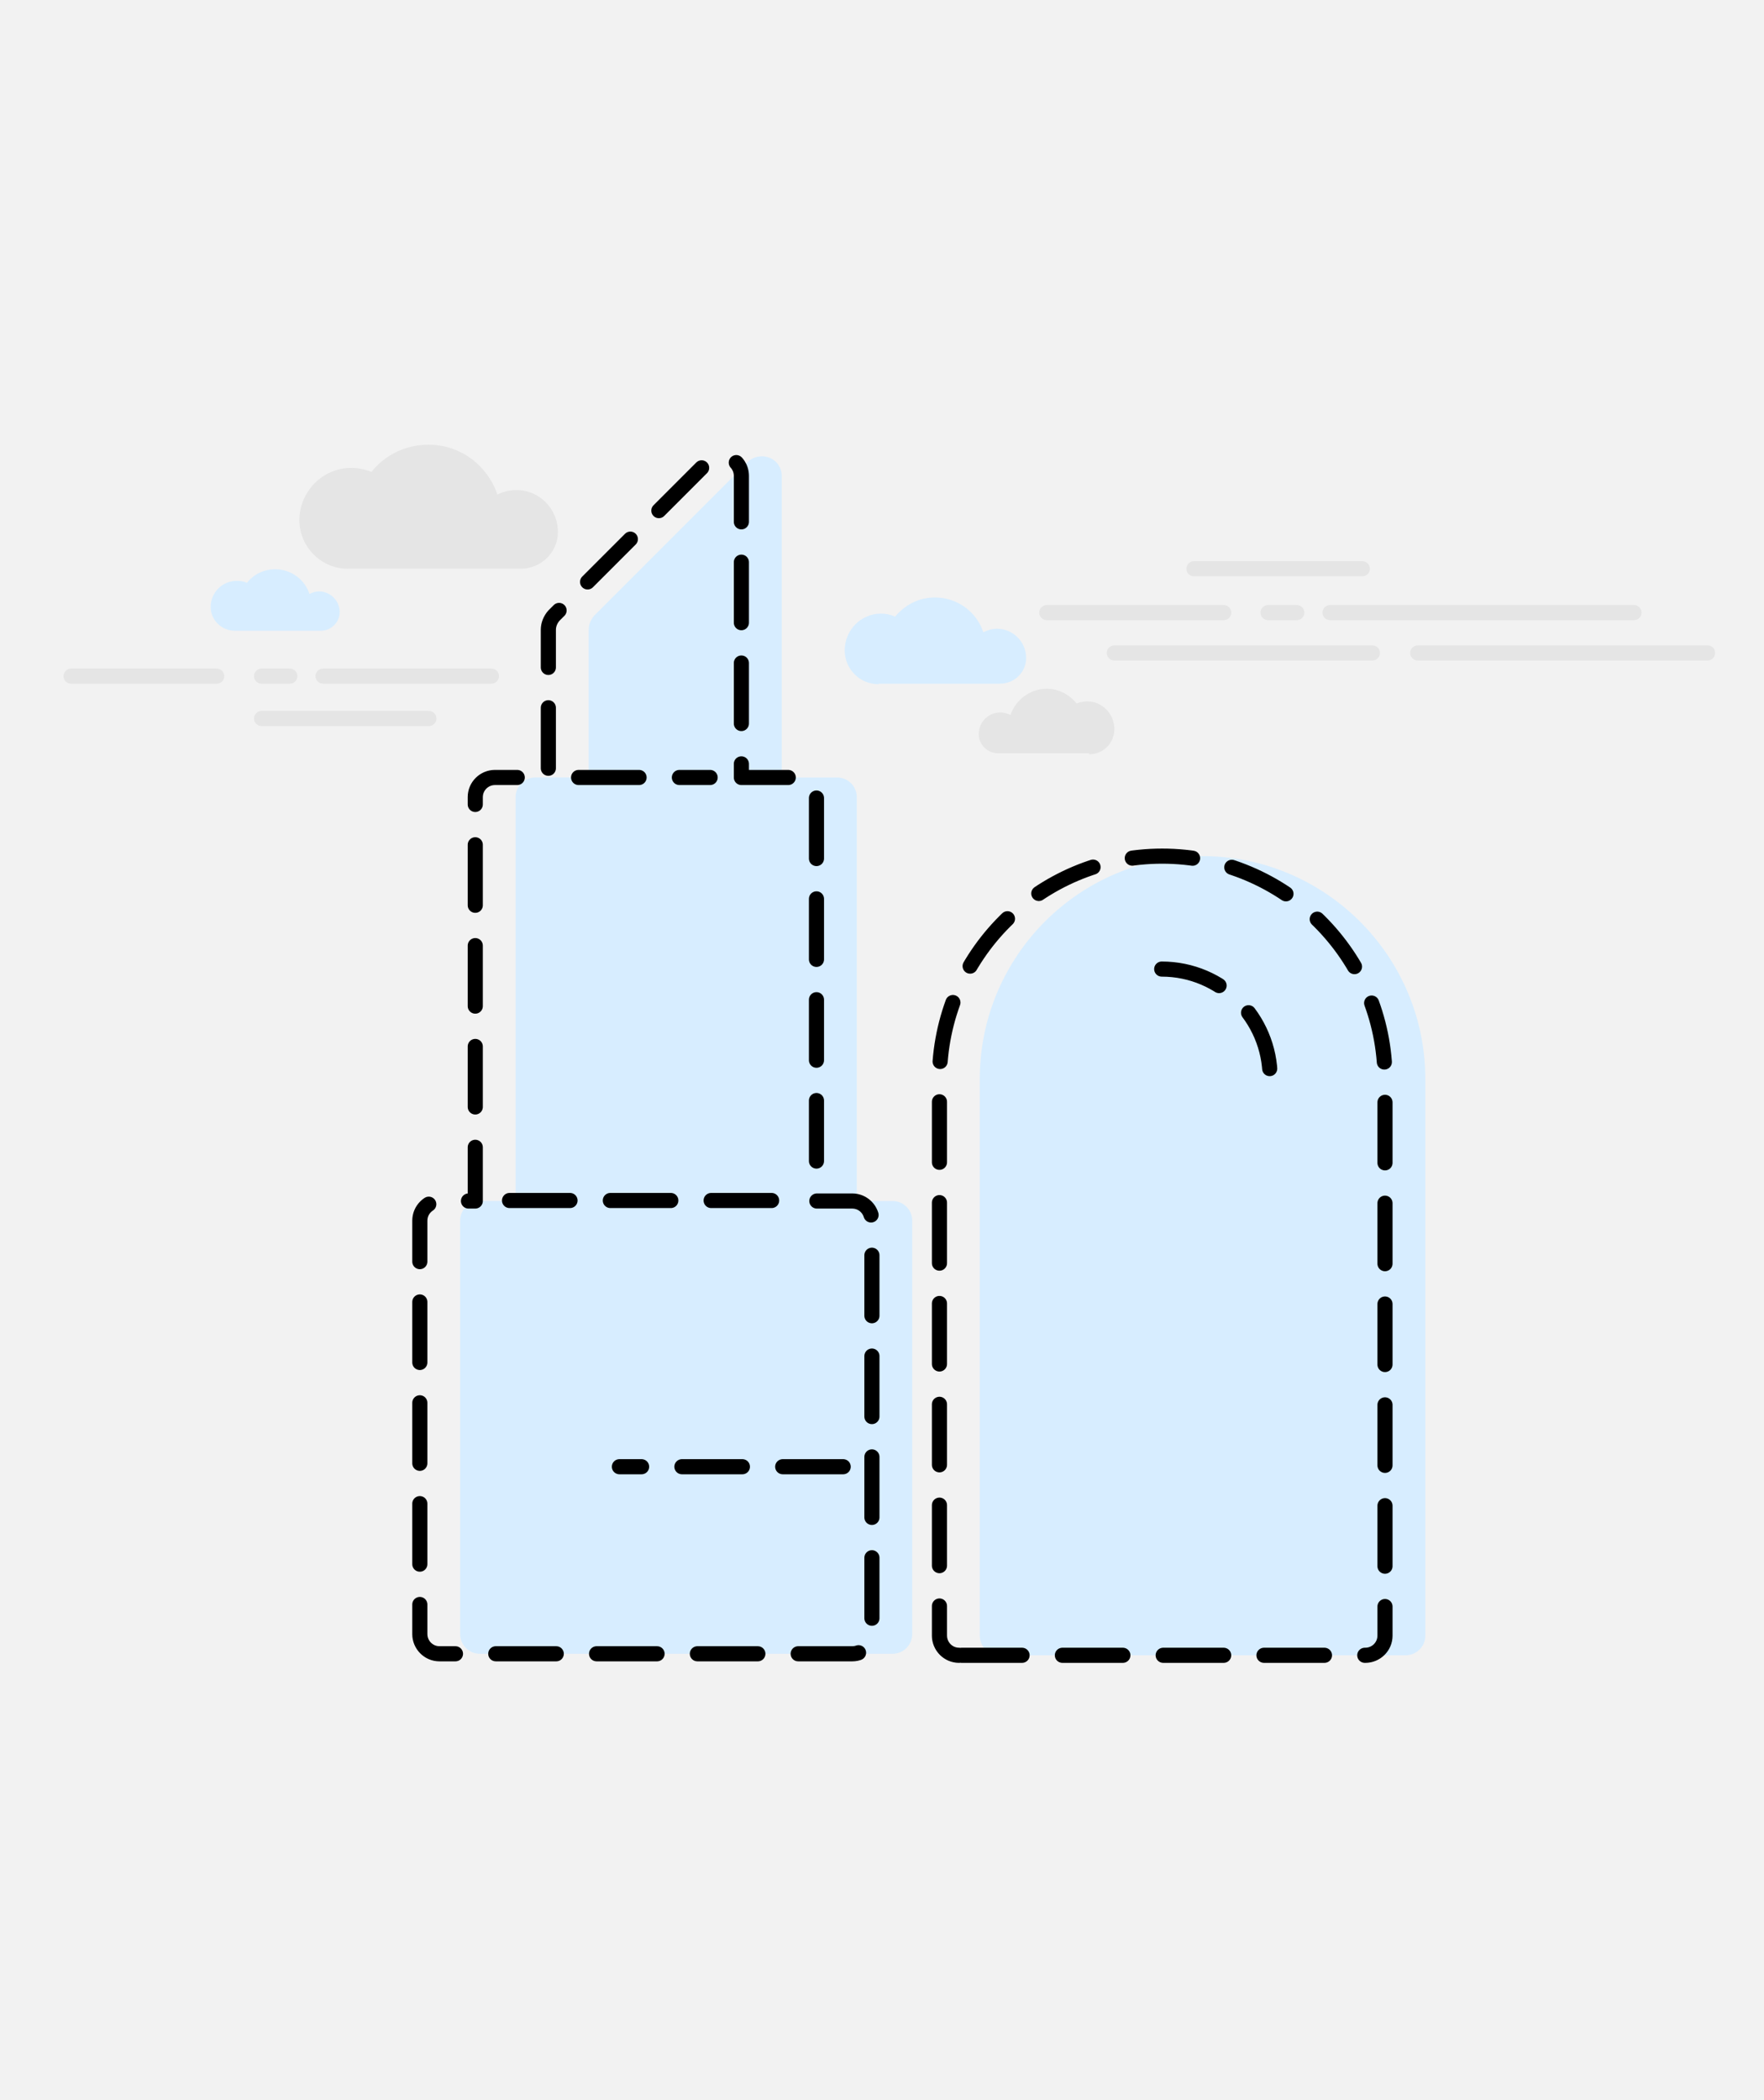 <svg id="svg_help_product_0" xmlns="http://www.w3.org/2000/svg" viewBox="0 0 350 416.5">
  <style>
    #svg_help_product_0 .st0{fill:#F2F2F2;} #svg_help_product_0 .st1{fill:#D7EDFF;} #svg_help_product_0 .st2{fill:#BC1200;} #svg_help_product_0 .st3{fill:#00E582;stroke:#000000;stroke-width:2;stroke-miterlimit:10;} #svg_help_product_0 .st4{fill:#6C6C6C;} #svg_help_product_0 .st5{fill:#00E582;} #svg_help_product_0 .st6{stroke:#000000;stroke-width:3;stroke-miterlimit:10;} #svg_help_product_0 .st7{fill:#AFAFAF;} #svg_help_product_0 .st8{fill:#DBCCA9;stroke:#000000;stroke-width:3;stroke-miterlimit:10;} #svg_help_product_0 .st9{fill:#E42320;} #svg_help_product_0 .st10{fill:#FFFFFF;} #svg_help_product_0 .st11{fill:#FFE400;} #svg_help_product_0 .st12{fill:#0080FF;} #svg_help_product_0 .st13{fill:#0067BC;} #svg_help_product_0 .st14{fill:#FFA100;} #svg_help_product_0 .st15{stroke:#000000;stroke-width:2;stroke-miterlimit:10;} #svg_help_product_0 .st16{fill:#444444;stroke:#000000;stroke-width:2;stroke-miterlimit:10;} #svg_help_product_0 .st17{fill:#C1003C;} #svg_help_product_0 .st18{fill:#FC004E;} #svg_help_product_0 .st19{fill:#8B00BF;} #svg_help_product_0 .st20{fill:#A100FF;} #svg_help_product_0 .st21{fill:none;stroke:#000000;stroke-width:3;stroke-linecap:round;stroke-linejoin:round;} #svg_help_product_0 .st22{fill:none;stroke:#000000;stroke-width:3;stroke-linecap:round;stroke-linejoin:round;stroke-dasharray:14.183,9.455;} #svg_help_product_0 .st23{fill:none;stroke:#000000;stroke-width:3;stroke-linecap:round;stroke-linejoin:round;stroke-dasharray:14.175,9.45;} #svg_help_product_0 .st24{fill:none;stroke:#000000;stroke-width:3;stroke-linecap:round;stroke-linejoin:round;stroke-dasharray:12.083,8.056;} #svg_help_product_0 .st25{fill:none;stroke:#000000;stroke-width:3;stroke-linecap:round;stroke-linejoin:round;stroke-miterlimit:10;stroke-dasharray:12,8;} #svg_help_product_0 .st26{fill:#E5E5E5;} #svg_help_product_0 .st27{fill:none;stroke:#E5E5E5;stroke-width:3;stroke-linecap:round;stroke-linejoin:round;stroke-miterlimit:10;} #svg_help_product_0 .st28{fill:#1D1E1C;} #svg_help_product_0 .st29{fill:#0093C6;} #svg_help_product_0 .st30{fill:url(#SVGID_1_);} #svg_help_product_0 .st31{fill:url(#SVGID_2_);} #svg_help_product_0 .st32{fill:#6DFCB5;} #svg_help_product_0 .st33{fill:none;stroke:#000000;stroke-width:3;stroke-miterlimit:10;} #svg_help_product_0 .st34{fill:#E0D500;} #svg_help_product_0 .st35{fill:none;stroke:#000000;stroke-width:3;stroke-linecap:round;stroke-linejoin:round;stroke-miterlimit:10;} #svg_help_product_0 .st36{opacity:0.25;} #svg_help_product_0 .st37{fill:none;stroke:#000000;stroke-width:2;stroke-miterlimit:10;} #svg_help_product_0 .st38{fill:none;stroke:#000000;stroke-width:3;stroke-linecap:round;stroke-linejoin:round;stroke-dasharray:14.316,9.544;} #svg_help_product_0 .st39{fill:none;stroke:#000000;stroke-width:3;stroke-linecap:round;stroke-linejoin:round;stroke-dasharray:14.636,9.757;} #svg_help_product_0 .st40{fill:none;stroke:#000000;stroke-width:3;stroke-linecap:round;stroke-linejoin:round;stroke-dasharray:13.835,9.223;} #svg_help_product_0 .st41{fill:none;stroke:#000000;stroke-width:3;stroke-linecap:round;stroke-linejoin:round;stroke-dasharray:14.601,9.734;} #svg_help_product_0 .st42{fill:none;stroke:#000000;stroke-width:3;stroke-linecap:round;stroke-linejoin:round;stroke-dasharray:14.872,9.915;} #svg_help_product_0 .st43{fill:none;stroke:#000000;stroke-width:3;stroke-linecap:round;stroke-linejoin:round;stroke-dasharray:13.774,9.182;} #svg_help_product_0 .st44{fill:none;stroke:#000000;stroke-width:3;stroke-linecap:round;stroke-linejoin:round;stroke-dasharray:14.685,9.79;} #svg_help_product_0 .st45{fill:none;stroke:#000000;stroke-width:3;stroke-linecap:round;stroke-linejoin:round;stroke-dasharray:14.324,9.549;} #svg_help_product_0 .st46{fill:none;stroke:#000000;stroke-width:3;stroke-linecap:round;stroke-linejoin:round;stroke-dasharray:12.437,8.291;} #svg_help_product_0 .st47{fill:none;stroke:#000000;stroke-width:3;stroke-linecap:round;stroke-linejoin:round;stroke-dasharray:9.627,6.418;} #svg_help_product_0 .st48{fill:none;stroke:#000000;stroke-width:3;stroke-linecap:round;stroke-linejoin:round;stroke-dasharray:9.298,6.198;} #svg_help_product_0 .st49{fill:none;stroke:#000000;stroke-width:3;stroke-linecap:round;stroke-linejoin:round;stroke-dasharray:10.317,6.878;} #svg_help_product_0 .st50{fill:none;stroke:#000000;stroke-width:3;stroke-linecap:round;stroke-linejoin:round;stroke-dasharray:9.294,6.196;} #svg_help_product_0 .st51{fill:none;stroke:#000000;stroke-width:3;stroke-linecap:round;stroke-linejoin:round;stroke-dasharray:9.552,6.368;} #svg_help_product_0 .st52{fill:none;stroke:#000000;stroke-width:3;stroke-linecap:round;stroke-linejoin:round;stroke-dasharray:10.171,6.781;} #svg_help_product_0 .st53{fill:none;stroke:#000000;stroke-width:3;stroke-linecap:round;stroke-linejoin:round;stroke-dasharray:9.277,6.184;} #svg_help_product_0 .st54{fill:none;stroke:#000000;stroke-width:3;stroke-linecap:round;stroke-linejoin:round;stroke-dasharray:9.71,6.473;} #svg_help_product_0 .st55{fill:none;stroke:#000000;stroke-width:3;stroke-linecap:round;stroke-linejoin:round;stroke-dasharray:12.461,8.307;} #svg_help_product_0 .st56{fill:none;stroke:#000000;stroke-width:3;stroke-linecap:round;stroke-linejoin:round;stroke-dasharray:12.235,8.156;} #svg_help_product_0 .st57{fill:none;stroke:#000000;stroke-width:2.609;stroke-linecap:round;stroke-linejoin:round;} #svg_help_product_0 .st58{fill:none;stroke:#000000;stroke-width:2.609;stroke-linecap:round;stroke-linejoin:round;stroke-dasharray:10.462,6.975;} #svg_help_product_0 .st59{fill:none;stroke:#000000;stroke-width:2.609;stroke-linecap:round;stroke-linejoin:round;stroke-dasharray:10.255,6.837;} #svg_help_product_0 .st60{fill:none;stroke:#000000;stroke-width:2.609;stroke-linecap:round;stroke-linejoin:round;stroke-dasharray:11.555,7.703;} #svg_help_product_0 .st61{fill:none;stroke:#000000;stroke-width:2.609;stroke-linecap:round;stroke-linejoin:round;stroke-miterlimit:10;stroke-dasharray:10.437,6.958;} #svg_help_product_0 .st62{fill:none;stroke:#000000;stroke-width:2.609;stroke-linecap:round;stroke-linejoin:round;} #svg_help_product_0 .st63{fill:none;stroke:#000000;stroke-width:2.609;stroke-linecap:round;stroke-linejoin:round;stroke-dasharray:10.442,6.961;} #svg_help_product_0 .st64{fill:none;stroke:#000000;stroke-width:2.609;stroke-linecap:round;stroke-linejoin:round;stroke-dasharray:10.696,7.131;} #svg_help_product_0 .st65{fill:none;stroke:#000000;stroke-width:2.609;stroke-linecap:round;stroke-linejoin:round;stroke-dasharray:11.235,7.49;} #svg_help_product_0 .st66{fill:none;stroke:#000000;stroke-width:2.609;stroke-linecap:round;stroke-linejoin:round;stroke-dasharray:10.693,7.129;} #svg_help_product_0 .st67{fill:none;stroke:#000000;stroke-width:2.609;stroke-linecap:round;stroke-linejoin:round;stroke-dasharray:10.384,6.923;} #svg_help_product_0 .st68{fill:none;stroke:#000000;stroke-width:2.609;stroke-linecap:round;stroke-linejoin:round;stroke-dasharray:10.709,7.139;} #svg_help_product_0 .st69{fill:none;stroke:#000000;stroke-width:2.609;stroke-linecap:round;stroke-linejoin:round;stroke-dasharray:10.437,6.958;} #svg_help_product_0 .st70{fill:none;stroke:#000000;stroke-width:2.609;stroke-linecap:round;stroke-linejoin:round;stroke-dasharray:10.466,6.977;} #svg_help_product_0 .st71{fill:none;stroke:#000000;stroke-width:2.609;stroke-linecap:round;stroke-linejoin:round;stroke-dasharray:10.117,6.745;} #svg_help_product_0 .st72{fill:none;stroke:#000000;stroke-width:2.609;stroke-linecap:round;stroke-linejoin:round;stroke-miterlimit:10;stroke-dasharray:10.437,6.958;} #svg_help_product_0 .st73{fill:none;stroke:#000000;stroke-width:2.339;stroke-linecap:round;stroke-linejoin:round;stroke-miterlimit:10;stroke-dasharray:9.358,6.239;} #svg_help_product_0 .st74{fill:none;stroke:#000000;stroke-width:3;stroke-linecap:round;stroke-linejoin:round;stroke-dasharray:13.984,9.323;} #svg_help_product_0 .st75{fill:none;stroke:#000000;stroke-width:3;stroke-linecap:round;stroke-linejoin:round;stroke-dasharray:11.872,7.915;} #svg_help_product_0 .st76{fill:none;stroke:#000000;stroke-width:3;stroke-linecap:round;stroke-linejoin:round;stroke-dasharray:11.845,7.897;} #svg_help_product_0 .st77{fill:none;stroke:#000000;stroke-width:3;stroke-linecap:round;stroke-linejoin:round;stroke-dasharray:12.067,8.045;} #svg_help_product_0 .st78{fill:none;stroke:#000000;stroke-width:3;stroke-linecap:round;stroke-linejoin:round;stroke-dasharray:10.42,6.946;} #svg_help_product_0 .st79{fill:none;stroke:#000000;stroke-width:3;stroke-linecap:round;stroke-linejoin:round;stroke-dasharray:12.505,8.337;} #svg_help_product_0 .st80{fill:none;stroke:#000000;stroke-width:3;stroke-linecap:round;stroke-linejoin:round;stroke-dasharray:11.578,7.719;}
  </style>
  <path class="st0" d="M0 0h350v416.5H0z"/>
  <path class="st26" d="M69 112.8c-5.2 0-9.5-4.2-9.6-9.5v-.1c0-5.7 4.6-10.4 10.3-10.4 1.4 0 2.8.3 4 .8 2.6-3.3 6.7-5.4 11.3-5.4 6.4 0 11.7 4.1 13.7 9.9 1.1-.6 2.4-.9 3.8-.9 4.5 0 8.2 3.7 8.2 8.3 0 4-3.3 7.3-7.4 7.3H69z"/>
  <path class="st1" d="M46.6 125.1c-2.6 0-4.8-2.1-4.8-4.7 0-2.9 2.3-5.2 5.2-5.2.7 0 1.4.1 2 .4 1.3-1.7 3.4-2.7 5.6-2.7 3.2 0 5.9 2.1 6.8 4.9.6-.3 1.2-.5 1.9-.5 2.3 0 4.1 1.9 4.1 4.1 0 2-1.7 3.7-3.7 3.7H46.6z"/>
  <path class="st26" d="M216.1 149.6c2.8 0 5-2.2 5-5 0-3-2.4-5.5-5.4-5.5-.7 0-1.5.2-2.1.4-1.4-1.7-3.5-2.9-5.9-2.9-3.3 0-6.2 2.2-7.2 5.2-.6-.3-1.3-.5-2-.5-2.4 0-4.3 1.9-4.3 4.3 0 2.1 1.7 3.8 3.9 3.8h18z"/>
  <path class="st1" d="M174.3 135.7c-3.7 0-6.7-3-6.7-6.7 0-4 3.2-7.3 7.2-7.3 1 0 1.9.2 2.8.6 1.9-2.3 4.7-3.8 7.9-3.8 4.5 0 8.3 2.9 9.6 6.9.8-.4 1.7-.7 2.7-.7 3.2 0 5.8 2.6 5.8 5.8 0 2.8-2.3 5.1-5.2 5.1h-24.1z"/>
  <path class="st27" d="M97.5 134.1H64.1M57.5 134.1h-5.6M43 134.1H14.1M324.2 121.5h-60.3M257.3 121.5h-5.7M242.8 121.5h-35.1M85.1 142.5H51.9M270.3 112.8h-33.4M338.8 129.5h-57.5M272.3 129.5h-51.2"/>
  <g>
    <path class="st1" d="M95.2 328c-2.2 0-3.9-1.8-3.9-3.9v-82c0-2.2 1.8-3.9 3.9-3.9h7.1v-80.1c0-2.2 1.8-3.9 3.9-3.9h10.6v-29.3c0-1 .4-2 1.1-2.8l30.5-30.5c.7-.7 1.7-1.1 2.8-1.1.5 0 1 .1 1.5.3 1.5.6 2.4 2 2.4 3.6v59.8h11c2.2 0 3.9 1.8 3.9 3.9v80.1h7.1c2.2 0 3.9 1.8 3.9 3.9v82c0 2.2-1.8 3.9-3.9 3.9H95.2zM198.3 328.3c-2.2 0-3.9-1.8-3.9-3.9V214c0-24.4 19.8-44.2 44.2-44.2 24.3 0 44.2 19.8 44.2 44.2v110.4c0 2.2-1.8 3.9-3.9 3.9h-80.6z"/>
    <path class="st25" d="M87.2 328c-2.2 0-3.9-1.8-3.9-3.9v-82c0-2.2 1.8-3.9 3.9-3.9h7.1v-80.1c0-2.2 1.8-3.9 3.9-3.9h10.6v-29.3c0-1 .4-2 1.1-2.8l30.5-30.5c.7-.7 1.7-1.1 2.8-1.1.5 0 1 .1 1.5.3 1.5.6 2.4 2 2.4 3.6v59.8h11c2.2 0 3.9 1.8 3.9 3.9v80.1h7.1c2.2 0 3.9 1.8 3.9 3.9v82c0 2.2-1.8 3.9-3.9 3.9H87.2zM190.3 328.3c-2.2 0-3.9-1.8-3.9-3.9V214c0-24.4 19.8-44.2 44.2-44.2 24.3 0 44.2 19.8 44.2 44.2v110.4c0 2.2-1.8 3.9-3.9 3.9h-80.6zM230.5 192.2c11.9 0 21.5 9.7 21.5 21.5M167.3 290.9h-44.4M153.1 238.1H98.2M114.8 154.2h26.1"/>
  </g>
</svg>
